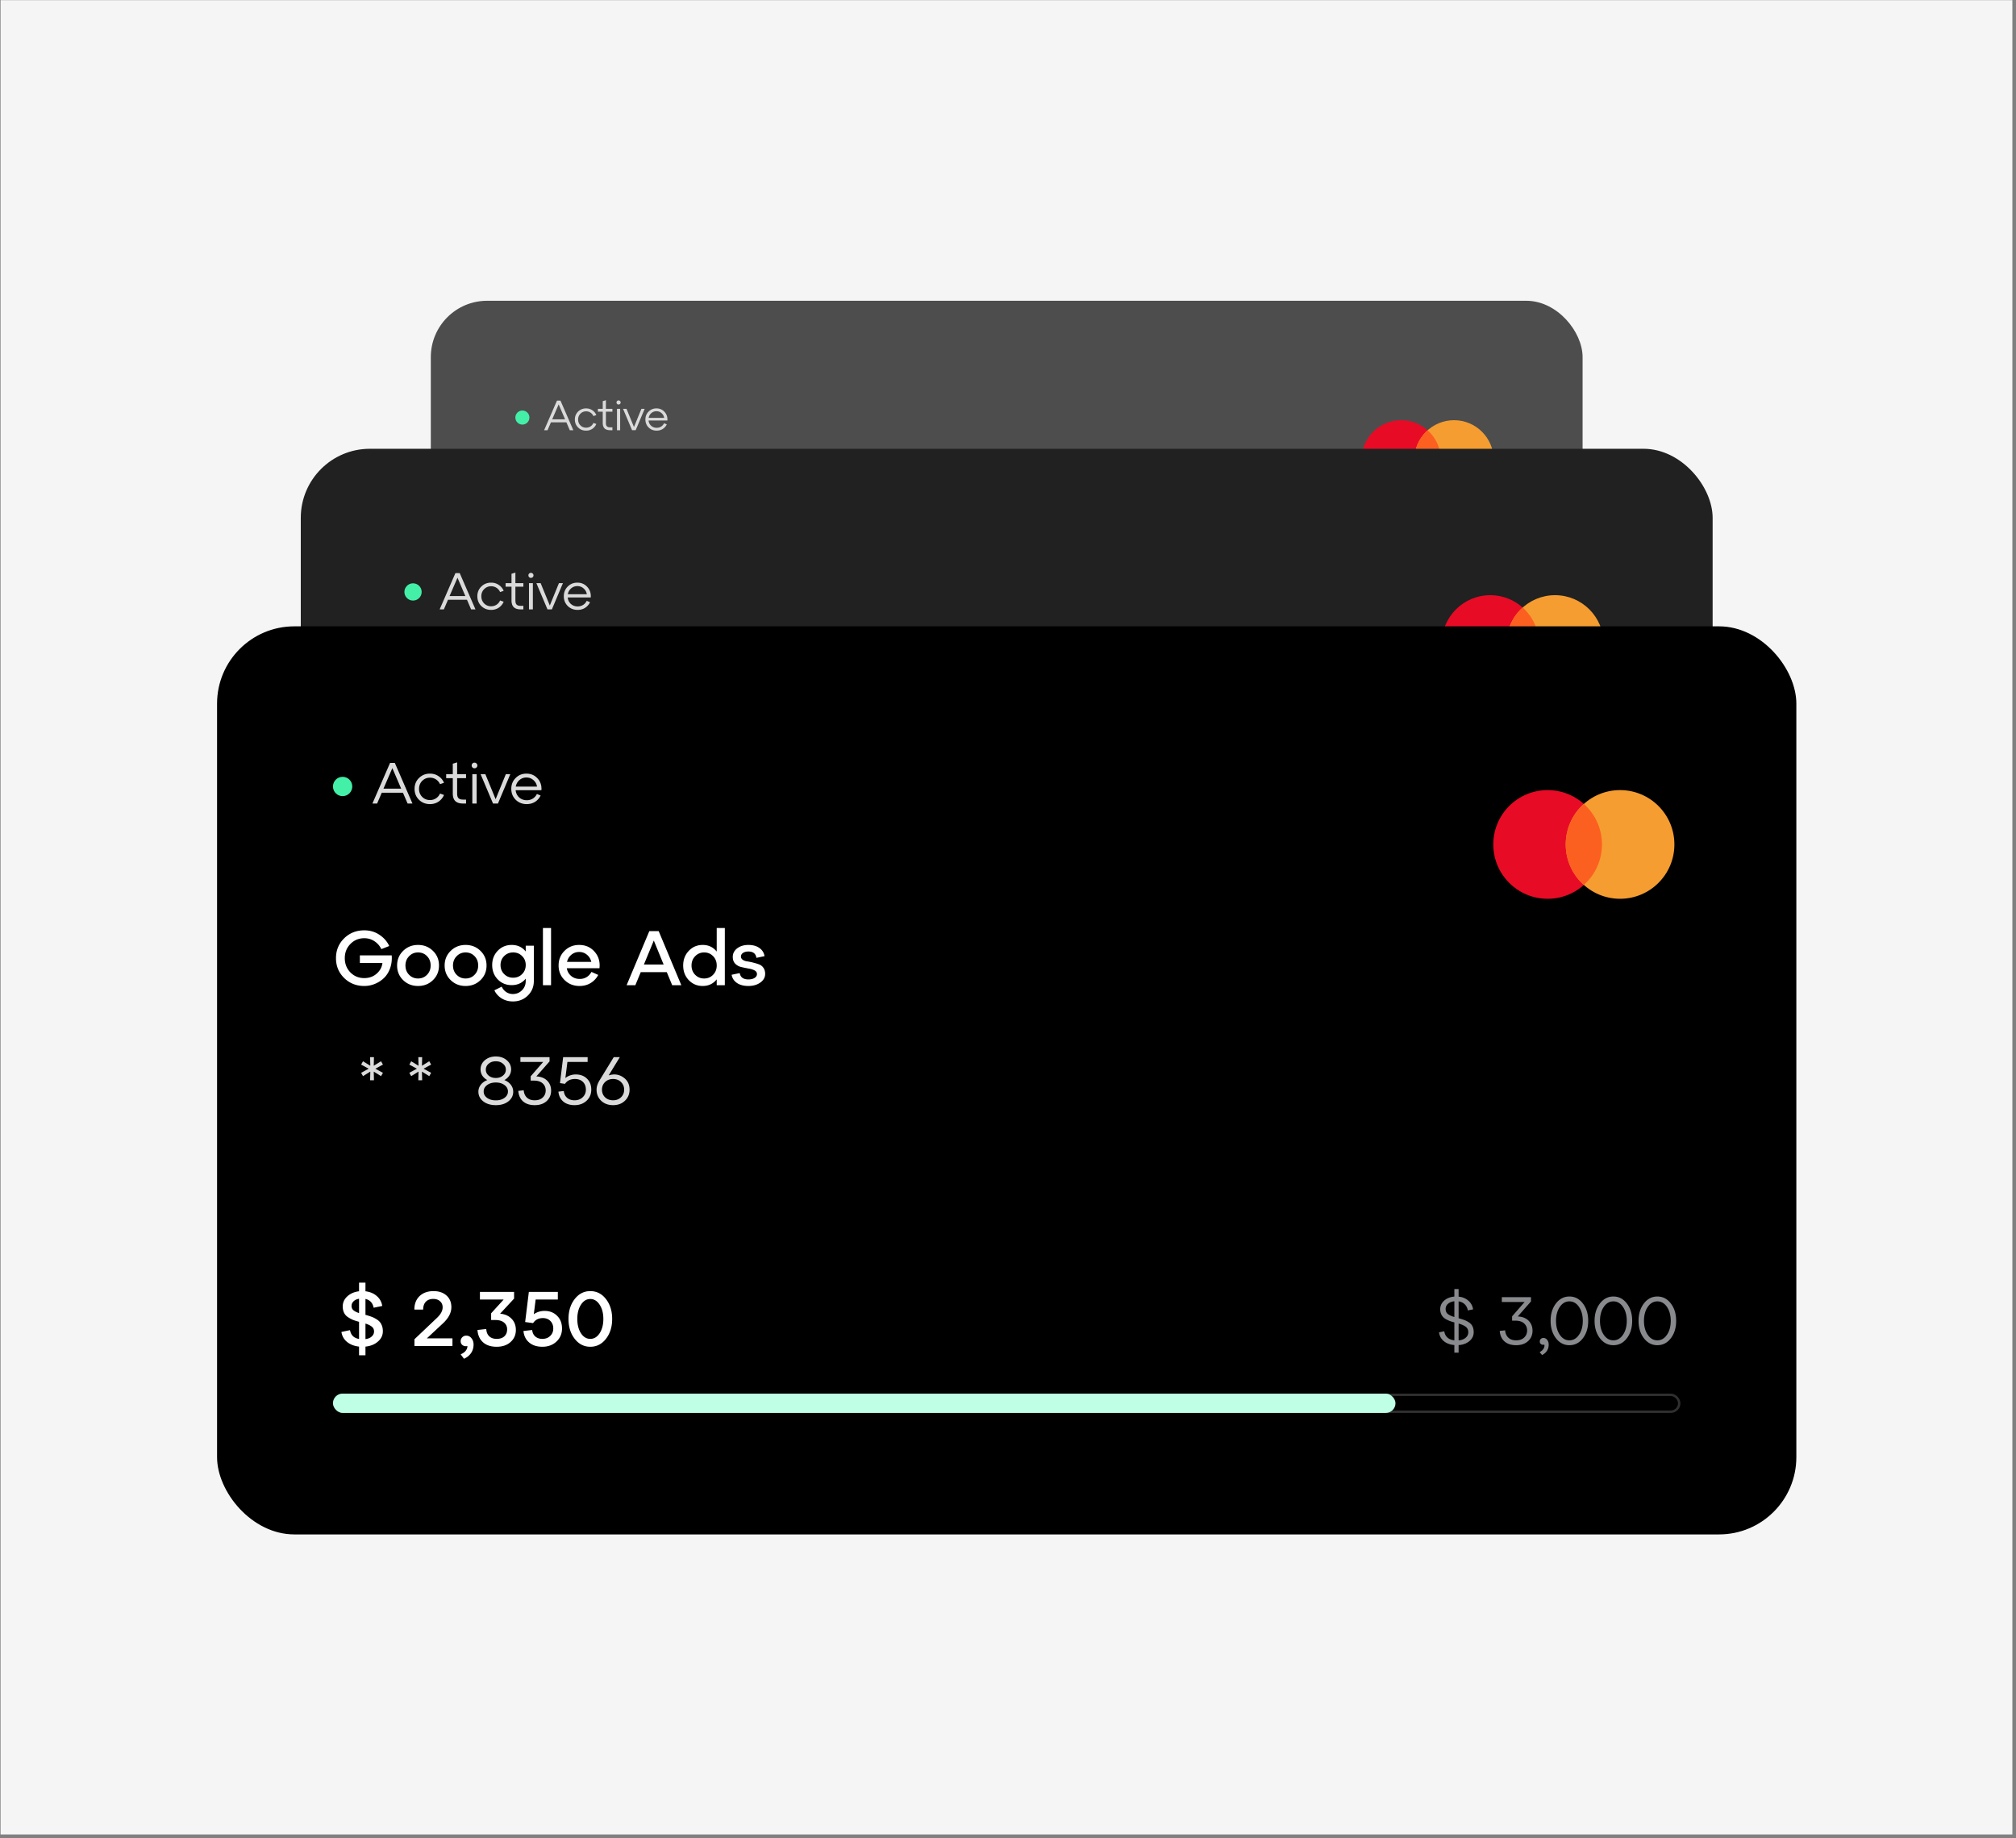 <svg xmlns="http://www.w3.org/2000/svg" width="543" height="495" fill="none"><rect width="100%" height="100%" fill="#808080" stroke="none"/><path fill="#F5F5F5" d="M.15.037h541.87v494H.15z"/><rect width="310.227" height="178.357" x="116.037" y="81" fill="#4D4D4D" rx="15.179"/><circle cx="377.405" cy="123.837" r="10.673" fill="#E80B26"/><circle cx="391.636" cy="123.837" r="10.673" fill="#F59D31"/><path fill="#FC6020" d="M384.521 131.793a10.65 10.65 0 0 0 3.557-7.956c0-3.161-1.374-6.001-3.557-7.955a10.644 10.644 0 0 0-3.558 7.955c0 3.161 1.374 6.001 3.558 7.956Z"/><path fill="#DADADA" d="M154.423 115.863h-.957l-.911-2.118h-4.166l-.911 2.118h-.922l3.461-7.969h.945l3.461 7.969Zm-3.951-6.956-1.742 4.03h3.473l-1.731-4.03Zm5.229 6.216c-.577-.577-.866-1.29-.866-2.14 0-.85.289-1.56.866-2.129.584-.577 1.305-.865 2.163-.865.622 0 1.176.163 1.662.489.493.319.857.755 1.093 1.309l-.786.273a2.103 2.103 0 0 0-1.969-1.275 2.07 2.07 0 0 0-1.537.638c-.41.417-.615.937-.615 1.56 0 .622.205 1.146.615 1.571a2.09 2.09 0 0 0 1.537.626c.44 0 .835-.114 1.184-.342.349-.227.611-.539.785-.933l.786.273c-.236.554-.6.994-1.093 1.321a2.968 2.968 0 0 1-1.662.478c-.858 0-1.579-.285-2.163-.854Zm6.642-4.247h-1.298v-.774h1.298v-2.06l.853-.262v2.322h1.754v.774h-1.754v3.029c0 .425.092.728.274.911.182.182.482.273.899.273h.581v.774h-.581c-.691 0-1.203-.163-1.537-.49-.326-.326-.489-.827-.489-1.502v-2.995Zm3.712-2.481a.542.542 0 0 1 .558-.558c.152 0 .281.053.387.159a.522.522 0 0 1 .171.399c0 .151-.057.28-.171.387a.527.527 0 0 1-.387.159.54.54 0 0 1-.398-.159.53.53 0 0 1-.16-.387Zm.98 7.468h-.854v-5.761h.854v5.761Zm3.724-.854 2.003-4.907h.877l-2.425 5.761h-.968l-2.436-5.761h.934l2.015 4.907Zm6.048-5.02c.888 0 1.616.314 2.186.944.576.623.831 1.393.762 2.311h-5.066c.061.577.292 1.052.695 1.424.41.364.907.546 1.491.546.448 0 .846-.11 1.195-.33.35-.22.615-.52.797-.9l.729.308a2.966 2.966 0 0 1-1.082 1.229c-.478.304-1.028.456-1.65.456-.858 0-1.579-.285-2.163-.854-.577-.577-.866-1.29-.866-2.14 0-.85.285-1.56.854-2.129.569-.577 1.275-.865 2.118-.865Zm0 .762c-.524 0-.979.167-1.366.501-.387.334-.63.763-.729 1.287h4.178a2.066 2.066 0 0 0-.706-1.275c-.379-.342-.838-.513-1.377-.513Z"/><path fill="#fff" d="M144.089 145.311h6.254c.071.87-.025 1.69-.289 2.459-.263.759-.647 1.396-1.153 1.913a5.633 5.633 0 0 1-1.791 1.199 5.449 5.449 0 0 1-2.156.44c-1.568 0-2.889-.526-3.962-1.579-1.062-1.052-1.593-2.347-1.593-3.886 0-1.538.531-2.833 1.593-3.885 1.073-1.053 2.394-1.579 3.962-1.579 1.134 0 2.135.298 3.006.895.87.587 1.502 1.316 1.897 2.186l-1.548.607a3.775 3.775 0 0 0-1.351-1.548c-.587-.395-1.255-.592-2.004-.592-1.083 0-1.993.38-2.732 1.139-.729.748-1.093 1.674-1.093 2.777 0 1.103.364 2.034 1.093 2.793.739.749 1.649 1.124 2.732 1.124.962 0 1.771-.289 2.429-.866.668-.586 1.047-1.285 1.138-2.094h-4.432v-1.503Zm8.501 4.857c-.79-.769-1.184-1.725-1.184-2.869 0-1.143.394-2.099 1.184-2.868.789-.78 1.766-1.169 2.929-1.169 1.164 0 2.141.389 2.93 1.169.789.769 1.184 1.725 1.184 2.868 0 1.144-.395 2.1-1.184 2.869-.789.769-1.766 1.154-2.93 1.154-1.163 0-2.14-.385-2.929-1.154Zm1.168-4.69c-.475.486-.713 1.093-.713 1.821 0 .729.238 1.336.713 1.822.476.486 1.063.729 1.761.729.709 0 1.296-.243 1.761-.729.476-.486.713-1.093.713-1.822 0-.738-.237-1.351-.713-1.836-.465-.486-1.052-.729-1.761-.729-.698 0-1.285.248-1.761.744Zm8.17 4.69c-.789-.769-1.184-1.725-1.184-2.869 0-1.143.395-2.099 1.184-2.868.79-.78 1.766-1.169 2.93-1.169 1.164 0 2.14.389 2.93 1.169.789.769 1.184 1.725 1.184 2.868 0 1.144-.395 2.1-1.184 2.869-.79.769-1.766 1.154-2.93 1.154-1.164 0-2.14-.385-2.93-1.154Zm1.169-4.69c-.475.486-.713 1.093-.713 1.821 0 .729.238 1.336.713 1.822.476.486 1.063.729 1.761.729.708 0 1.295-.243 1.761-.729.475-.486.713-1.093.713-1.822 0-.738-.238-1.351-.713-1.836-.466-.486-1.053-.729-1.761-.729-.698 0-1.285.248-1.761.744Zm13.574-.926v-1.138h1.594v6.921c0 1.144-.395 2.1-1.184 2.869-.789.769-1.766 1.154-2.93 1.154-.819 0-1.553-.198-2.201-.592a3.787 3.787 0 0 1-1.442-1.594l1.442-.713c.213.445.506.794.881 1.047.384.263.825.395 1.32.395.709 0 1.306-.248 1.792-.744.485-.486.728-1.093.728-1.822v-.455c-.688.85-1.609 1.275-2.763 1.275-1.082 0-1.993-.374-2.732-1.123-.728-.759-1.093-1.7-1.093-2.824 0-1.113.365-2.049 1.093-2.808.739-.759 1.65-1.138 2.732-1.138 1.164 0 2.085.43 2.763 1.29Zm-2.474 5.146c.708 0 1.295-.238 1.761-.714.475-.475.713-1.067.713-1.776 0-.708-.238-1.295-.713-1.76-.466-.476-1.053-.714-1.761-.714-.698 0-1.285.238-1.761.714-.476.465-.713 1.052-.713 1.76 0 .709.237 1.301.713 1.776.476.476 1.063.714 1.761.714Zm7.449 1.472h-1.594v-11.233h1.594v11.233Zm5.52-7.908c1.244 0 2.256.445 3.036 1.336.779.89 1.098 1.968.956 3.233h-6.421c.111.627.4 1.138.865 1.533.466.384 1.027.577 1.685.577.506 0 .956-.122 1.351-.365.405-.253.719-.592.941-1.017l1.336.592a4.02 4.02 0 0 1-1.472 1.579c-.638.395-1.372.592-2.201.592-1.164 0-2.141-.385-2.93-1.154-.789-.769-1.184-1.725-1.184-2.869 0-1.143.385-2.099 1.154-2.868.779-.78 1.74-1.169 2.884-1.169Zm0 1.381a2.31 2.31 0 0 0-1.533.547 2.55 2.55 0 0 0-.85 1.396h4.766a2.446 2.446 0 0 0-.85-1.396c-.425-.365-.936-.547-1.533-.547Zm20.069 6.527h-1.791l-1.063-2.565h-5.115l-1.063 2.565h-1.715l4.463-10.625h1.837l4.447 10.625Zm-5.404-8.773-1.943 4.705h3.871l-1.928-4.705Zm12.358 2.17v-4.63h1.594v11.233h-1.594v-1.153c-.688.87-1.609 1.305-2.762 1.305-1.083 0-1.994-.385-2.732-1.154-.729-.769-1.093-1.725-1.093-2.869 0-1.143.364-2.099 1.093-2.868.738-.78 1.649-1.169 2.732-1.169 1.153 0 2.074.435 2.762 1.305Zm-2.474 5.283c.709 0 1.296-.243 1.761-.729.476-.486.713-1.093.713-1.822 0-.738-.237-1.351-.713-1.836-.465-.486-1.052-.729-1.761-.729-.698 0-1.285.248-1.761.744-.475.486-.713 1.093-.713 1.821 0 .729.238 1.336.713 1.822.476.486 1.063.729 1.761.729Zm5.4-.729 1.594-.334c.141.83.708 1.245 1.7 1.245.506 0 .91-.096 1.214-.289.314-.202.471-.455.471-.759 0-.323-.162-.566-.486-.728-.324-.172-.719-.294-1.184-.365a25.27 25.27 0 0 1-1.412-.288 2.441 2.441 0 0 1-1.184-.653c-.324-.334-.486-.779-.486-1.335 0-.678.289-1.24.866-1.685.587-.446 1.32-.668 2.201-.668.88 0 1.599.197 2.155.592.567.394.906.931 1.017 1.609l-1.594.334c-.121-.83-.647-1.245-1.578-1.245-.425 0-.774.091-1.048.273-.273.182-.41.42-.41.714 0 .263.117.475.35.637.232.162.526.268.88.319.354.051.734.126 1.138.228.415.101.8.217 1.154.349.354.121.648.344.88.668.233.323.35.728.35 1.214 0 .678-.319 1.245-.957 1.7-.627.445-1.406.668-2.337.668-.921 0-1.67-.197-2.247-.592a2.39 2.39 0 0 1-1.047-1.609Z"/><path fill="#DADADA" d="m148.254 166.298.372.651-1.488.81 1.488.81-.372.651-1.435-.89.04 1.7h-.757l.04-1.7-1.435.89-.371-.651 1.487-.81-1.487-.81.371-.651 1.435.877-.04-1.687h.757l-.04 1.687 1.435-.877Zm9.468 0 .372.651-1.487.81 1.487.81-.372.651-1.434-.89.04 1.7h-.757l.039-1.7-1.434.89-.372-.651 1.488-.81-1.488-.81.372-.651 1.434.877-.039-1.687h.757l-.04 1.687 1.434-.877Zm14.752 3.692c.54.213.965.523 1.275.93.31.407.465.859.465 1.355 0 .761-.319 1.394-.956 1.899-.629.496-1.448.744-2.457.744-1.01 0-1.833-.248-2.471-.744-.637-.505-.956-1.138-.956-1.899 0-.496.155-.948.465-1.355.31-.407.739-.717 1.288-.93a2.623 2.623 0 0 1-.983-.876 2.278 2.278 0 0 1-.345-1.222c0-.717.283-1.319.85-1.806.576-.487 1.293-.731 2.152-.731.859 0 1.571.244 2.138.731.576.487.863 1.089.863 1.806 0 .443-.119.85-.358 1.222a2.644 2.644 0 0 1-.97.876Zm-1.673-3.692c-.567 0-1.036.159-1.408.478-.372.31-.558.7-.558 1.169 0 .469.186.859.558 1.169.372.31.841.465 1.408.465.558 0 1.022-.155 1.394-.465.381-.31.571-.7.571-1.169 0-.469-.19-.859-.571-1.169-.372-.319-.836-.478-1.394-.478Zm0 7.677c.69 0 1.257-.164 1.7-.491.451-.328.677-.744.677-1.249 0-.514-.226-.934-.677-1.262-.443-.336-1.01-.504-1.7-.504-.691 0-1.262.168-1.714.504-.451.328-.677.748-.677 1.262 0 .505.221.921.664 1.249.452.327 1.027.491 1.727.491Zm10.55-7.65-2.59 2.948c.903.044 1.612.323 2.125.837.514.514.771 1.169.771 1.966 0 .823-.292 1.505-.877 2.045-.584.531-1.368.797-2.351.797-.956 0-1.718-.248-2.284-.744-.558-.505-.868-1.191-.93-2.058l1.063-.12c.044.602.252 1.08.624 1.434.372.355.881.532 1.527.532.673 0 1.2-.182 1.581-.545.389-.363.584-.828.584-1.394 0-.567-.199-1.028-.597-1.382-.39-.363-.975-.544-1.754-.544h-.597v-.85l2.457-2.816h-4.476v-.943h5.724v.837Zm5.144 2.563c.912 0 1.647.275 2.204.823.567.549.85 1.271.85 2.165 0 .877-.31 1.603-.929 2.179-.62.575-1.408.863-2.365.863-.912 0-1.651-.239-2.218-.717-.557-.487-.872-1.134-.943-1.939l1.063-.12c.044.54.252.979.624 1.315.372.336.864.505 1.474.505.647 0 1.178-.195 1.594-.585.425-.398.638-.898.638-1.501 0-.637-.195-1.146-.585-1.527-.389-.381-.912-.571-1.567-.571-.859 0-1.51.319-1.952.956l-.983-.146.624-5.1h4.808v.943h-3.971l-.399 3.161a3.227 3.227 0 0 1 2.033-.704Zm8.662-3.4-2.191 3.586c1.027-.337 1.965-.221 2.815.345.859.567 1.289 1.386 1.289 2.457 0 .868-.306 1.594-.917 2.179-.602.575-1.377.863-2.324.863-.947 0-1.727-.288-2.338-.863-.602-.576-.903-1.302-.903-2.179 0-.593.204-1.217.611-1.872l2.763-4.516h1.195Zm-2.895 7.889c.416.39.938.585 1.567.585s1.147-.195 1.554-.585c.416-.398.624-.898.624-1.501 0-.602-.208-1.102-.624-1.5-.407-.399-.925-.598-1.554-.598s-1.151.199-1.567.598c-.408.398-.611.898-.611 1.5 0 .603.203 1.103.611 1.501Z"/><circle cx="140.704" cy="112.453" r="1.897" fill="#44EFA7"/><path fill="#fff" d="M141.092 222.033v-3.902h-1.184v-.971h1.184v-1.245h-1.184v-.971h1.184v-3.75h1.578l1.442 3.75h1.791v-3.75h1.2v3.75h1.184v.971h-1.184v1.245h1.184v.971h-1.184v3.902h-1.594l-1.442-3.902h-1.791v3.902h-1.184Zm1.184-4.873h1.426l-.455-1.245h-1.002l.031 1.245Zm3.627 2.732h.061l-.045-1.761h-.638l.622 1.761Zm-3.658-4.948h.638l-.638-1.882h-.06l.06 1.882Zm2.672 2.216h1.017l-.031-1.245h-1.442l.456 1.245Zm8.365-5.753h7.392v1.321l-1.503 3.248h1.503v1.488h-2.201l-2.125 4.569h-1.837l2.171-4.569h-3.4v-1.488h4.113l1.457-3.066h-5.57v-1.503Zm14.064 6.224-3.111 2.899h5.024v1.503h-7.468v-1.321l4.478-4.25c.708-.688 1.062-1.361 1.062-2.019 0-.506-.172-.906-.516-1.199-.334-.304-.774-.456-1.32-.456-.628 0-1.119.188-1.473.562-.344.364-.516.875-.516 1.533h-1.73c0-1.103.339-1.983 1.017-2.641.688-.658 1.604-.987 2.747-.987 1.063 0 1.913.289 2.55.865.638.567.957 1.331.957 2.293 0 1.103-.567 2.175-1.701 3.218Zm4.619 2.367c.425 0 .769.173 1.032.517.273.334.41.743.41 1.229 0 .648-.167 1.209-.501 1.685-.334.486-.794.855-1.381 1.108l-.653-.865c.486-.213.83-.466 1.032-.759.213-.294.309-.587.289-.88a1.077 1.077 0 0 1-.911-.137c-.273-.182-.41-.455-.41-.82 0-.293.106-.546.319-.759.212-.212.47-.319.774-.319Zm9.402-7.27-2.748 2.96c.941.081 1.69.409 2.247.986.566.577.85 1.316.85 2.216 0 .962-.349 1.751-1.048 2.368-.688.618-1.599.926-2.732.926-1.113 0-1.999-.288-2.656-.865-.658-.587-1.027-1.396-1.108-2.429l1.73-.197c.03.607.223 1.083.577 1.427.364.344.855.516 1.472.516.638 0 1.139-.167 1.503-.501.364-.344.546-.799.546-1.366 0-.546-.197-.987-.592-1.321-.394-.344-.971-.516-1.73-.516h-.82v-1.32l2.459-2.702h-4.66v-1.503h6.71v1.321Zm5.998 2.413c.992 0 1.807.319 2.444.956.648.628.972 1.463.972 2.505 0 1.032-.365 1.887-1.093 2.565-.729.678-1.65 1.017-2.763 1.017-1.073 0-1.938-.278-2.596-.835-.657-.556-1.032-1.31-1.123-2.261l1.715-.198c.051.527.253.952.608 1.275.364.314.829.471 1.396.471.628 0 1.139-.192 1.533-.577.405-.384.607-.87.607-1.457 0-.607-.187-1.098-.561-1.472-.375-.385-.871-.577-1.488-.577-.84 0-1.477.329-1.912.986l-1.564-.212.729-5.92h5.692v1.503h-4.356l-.365 2.884a3.644 3.644 0 0 1 2.125-.653Zm5.905 5.48c-.809-1.042-1.214-2.343-1.214-3.901 0-1.559.405-2.859 1.214-3.901.81-1.043 1.832-1.564 3.066-1.564 1.245 0 2.272.521 3.082 1.564.809 1.042 1.214 2.342 1.214 3.901 0 1.558-.405 2.859-1.214 3.901-.81 1.042-1.837 1.563-3.082 1.563-1.234 0-2.256-.521-3.066-1.563Zm1.23-6.694c-.476.738-.714 1.669-.714 2.793 0 1.123.238 2.059.714 2.808.485.739 1.098 1.108 1.836 1.108.739 0 1.351-.369 1.837-1.108.486-.749.729-1.685.729-2.808 0-1.124-.243-2.055-.729-2.793-.486-.749-1.098-1.124-1.837-1.124-.738 0-1.351.375-1.836 1.124Z"/><path fill="#898A8D" d="M341.783 221.931v-3.414h-1.036v-.85h1.036v-1.089h-1.036v-.85h1.036v-3.28h1.382l1.261 3.28h1.568v-3.28h1.049v3.28h1.036v.85h-1.036v1.089h1.036v.85h-1.036v3.414h-1.395l-1.262-3.414h-1.567v3.414h-1.036Zm1.036-4.264h1.249l-.399-1.089h-.876l.026 1.089Zm3.175 2.391h.053l-.04-1.541h-.558l.545 1.541Zm-3.201-4.33h.558l-.558-1.647h-.053l.053 1.647Zm2.337 1.939h.89l-.026-1.089h-1.262l.398 1.089Zm11.556-5.166v8.487h2.458v.943h-6.362v-.943h2.868v-7.305l-2.868.757v-.93l3.904-1.009Zm3.996 8.195c-.699-.912-1.049-2.05-1.049-3.414 0-1.363.35-2.501 1.049-3.413.7-.912 1.581-1.368 2.644-1.368 1.071 0 1.952.456 2.643 1.368.699.903 1.049 2.041 1.049 3.413 0 1.373-.35 2.515-1.049 3.427-.691.903-1.572 1.355-2.643 1.355-1.063 0-1.944-.456-2.644-1.368Zm.757-6.15c-.495.726-.743 1.638-.743 2.736 0 1.098.248 2.01.743 2.736.496.726 1.125 1.089 1.887 1.089.761 0 1.39-.363 1.886-1.089.495-.726.743-1.638.743-2.736 0-1.098-.248-2.01-.743-2.736-.496-.726-1.125-1.089-1.886-1.089-.762 0-1.391.363-1.887 1.089Zm7.882 6.15c-.7-.912-1.049-2.05-1.049-3.414 0-1.363.349-2.501 1.049-3.413.699-.912 1.58-1.368 2.643-1.368 1.071 0 1.952.456 2.643 1.368.7.903 1.049 2.041 1.049 3.413 0 1.373-.349 2.515-1.049 3.427-.691.903-1.572 1.355-2.643 1.355-1.063 0-1.944-.456-2.643-1.368Zm.757-6.15c-.496.726-.744 1.638-.744 2.736 0 1.098.248 2.01.744 2.736.496.726 1.124 1.089 1.886 1.089.761 0 1.39-.363 1.886-1.089s.744-1.638.744-2.736c0-1.098-.248-2.01-.744-2.736-.496-.726-1.125-1.089-1.886-1.089-.762 0-1.39.363-1.886 1.089Zm7.043 6.097c.31 0 .562.128.757.385.195.248.292.553.292.916 0 .903-.429 1.59-1.288 2.059l-.492-.571c.39-.213.655-.461.797-.744.151-.283.19-.531.12-.744a.684.684 0 0 1-.598-.066c-.195-.115-.292-.297-.292-.545 0-.195.066-.358.199-.491a.713.713 0 0 1 .505-.199Zm2.473.053c-.7-.912-1.05-2.05-1.05-3.414 0-1.363.35-2.501 1.05-3.413.699-.912 1.58-1.368 2.643-1.368 1.071 0 1.952.456 2.643 1.368.699.903 1.049 2.041 1.049 3.413 0 1.373-.35 2.515-1.049 3.427-.691.903-1.572 1.355-2.643 1.355-1.063 0-1.944-.456-2.643-1.368Zm.757-6.15c-.496.726-.744 1.638-.744 2.736 0 1.098.248 2.01.744 2.736.495.726 1.124 1.089 1.886 1.089.761 0 1.39-.363 1.886-1.089.495-.726.743-1.638.743-2.736 0-1.098-.248-2.01-.743-2.736-.496-.726-1.125-1.089-1.886-1.089-.762 0-1.391.363-1.886 1.089Zm7.881 6.15c-.7-.912-1.049-2.05-1.049-3.414 0-1.363.349-2.501 1.049-3.413.699-.912 1.58-1.368 2.643-1.368 1.071 0 1.952.456 2.643 1.368.7.903 1.049 2.041 1.049 3.413 0 1.373-.349 2.515-1.049 3.427-.691.903-1.572 1.355-2.643 1.355-1.063 0-1.944-.456-2.643-1.368Zm.757-6.15c-.496.726-.744 1.638-.744 2.736 0 1.098.248 2.01.744 2.736.496.726 1.125 1.089 1.886 1.089.762 0 1.39-.363 1.886-1.089s.744-1.638.744-2.736c0-1.098-.248-2.01-.744-2.736-.496-.726-1.124-1.089-1.886-1.089-.761 0-1.39.363-1.886 1.089Zm7.881 6.15c-.699-.912-1.049-2.05-1.049-3.414 0-1.363.35-2.501 1.049-3.413.7-.912 1.581-1.368 2.643-1.368 1.072 0 1.953.456 2.644 1.368.699.903 1.049 2.041 1.049 3.413 0 1.373-.35 2.515-1.049 3.427-.691.903-1.572 1.355-2.644 1.355-1.062 0-1.943-.456-2.643-1.368Zm.757-6.15c-.495.726-.743 1.638-.743 2.736 0 1.098.248 2.01.743 2.736.496.726 1.125 1.089 1.886 1.089.762 0 1.391-.363 1.886-1.089.496-.726.744-1.638.744-2.736 0-1.098-.248-2.01-.744-2.736-.495-.726-1.124-1.089-1.886-1.089-.761 0-1.39.363-1.886 1.089Z"/><rect width="264.214" height="3.32" x="139.044" y="231.936" fill="#000" stroke="#2F2F2F" stroke-width=".474" rx="1.66"/><rect width="208.715" height="3.795" x="138.807" y="231.699" fill="#BFFFE6" rx="1.897"/><rect width="380.278" height="218.631" x="81.012" y="120.863" fill="#212121" rx="18.607"/><circle cx="401.399" cy="173.373" r="13.083" fill="#E80B26"/><circle cx="418.843" cy="173.373" r="13.083" fill="#F59D31"/><path fill="#FC6020" d="M410.121 183.125a13.053 13.053 0 0 0 4.361-9.752 13.05 13.05 0 0 0-4.361-9.751 13.046 13.046 0 0 0-4.361 9.751 13.05 13.05 0 0 0 4.361 9.752Z"/><path fill="#DADADA" d="M128.065 164.114h-1.172l-1.117-2.595h-5.107l-1.117 2.595h-1.13l4.242-9.768h1.159l4.242 9.768Zm-4.842-8.526-2.136 4.94h4.257l-2.121-4.94Zm6.409 7.619c-.707-.707-1.061-1.581-1.061-2.623 0-1.042.354-1.912 1.061-2.61.716-.707 1.6-1.061 2.651-1.061.763 0 1.442.2 2.038.6a3.49 3.49 0 0 1 1.339 1.605l-.963.335a2.576 2.576 0 0 0-.963-1.144 2.597 2.597 0 0 0-1.451-.419 2.54 2.54 0 0 0-1.884.782c-.502.511-.753 1.149-.753 1.912 0 .762.251 1.404.753 1.925.512.512 1.14.768 1.884.768.54 0 1.023-.14 1.451-.419.428-.279.749-.66.963-1.144l.963.335a3.571 3.571 0 0 1-1.339 1.619c-.596.39-1.275.586-2.038.586-1.051 0-1.935-.349-2.651-1.047Zm8.141-5.205h-1.59v-.949h1.59v-2.526l1.047-.321v2.847h2.149v.949h-2.149v3.712c0 .521.112.893.335 1.116.223.224.591.335 1.102.335h.712v.949h-.712c-.846 0-1.474-.2-1.883-.6-.401-.4-.601-1.014-.601-1.842v-3.67Zm4.552-3.042a.663.663 0 0 1 .684-.684c.186 0 .344.065.474.195.14.13.209.293.209.489a.622.622 0 0 1-.209.474.645.645 0 0 1-.474.195.663.663 0 0 1-.489-.195.645.645 0 0 1-.195-.474Zm1.2 9.154h-1.047v-7.061h1.047v7.061Zm4.565-1.046 2.456-6.015h1.075l-2.973 7.061h-1.186l-2.986-7.061h1.144l2.47 6.015Zm7.414-6.155c1.088 0 1.981.386 2.679 1.159.707.763 1.019 1.707.935 2.833h-6.21c.074.707.358 1.288.851 1.744.503.447 1.112.67 1.828.67a2.69 2.69 0 0 0 1.466-.405c.428-.27.753-.637.977-1.102l.893.376a3.644 3.644 0 0 1-1.326 1.508c-.586.372-1.261.558-2.024.558-1.051 0-1.935-.349-2.651-1.047-.707-.707-1.061-1.581-1.061-2.623 0-1.042.349-1.912 1.047-2.61.698-.707 1.563-1.061 2.596-1.061Zm0 .935c-.642 0-1.2.205-1.675.614-.474.41-.772.935-.893 1.577h5.121a2.533 2.533 0 0 0-.865-1.563c-.465-.418-1.028-.628-1.688-.628Z"/><path fill="#fff" d="M115.397 199.309h7.666a7.376 7.376 0 0 1-.353 3.014c-.323.93-.794 1.712-1.415 2.344a6.87 6.87 0 0 1-2.195 1.47c-.844.36-1.724.54-2.642.54-1.923 0-3.542-.645-4.857-1.935-1.302-1.29-1.953-2.878-1.953-4.764 0-1.885.651-3.473 1.953-4.763 1.315-1.29 2.934-1.935 4.857-1.935 1.389 0 2.617.366 3.684 1.098 1.067.719 1.842 1.612 2.326 2.679l-1.898.744a4.612 4.612 0 0 0-1.656-1.897c-.72-.484-1.538-.726-2.456-.726-1.328 0-2.444.465-3.35 1.395-.893.918-1.339 2.053-1.339 3.405 0 1.353.446 2.494 1.339 3.424.906.918 2.022 1.377 3.35 1.377 1.178 0 2.17-.353 2.977-1.061.818-.719 1.284-1.575 1.395-2.567h-5.433v-1.842Zm10.42 5.954c-.967-.943-1.451-2.115-1.451-3.517 0-1.402.484-2.574 1.451-3.517.968-.955 2.165-1.432 3.591-1.432 1.427 0 2.624.477 3.591 1.432.968.943 1.452 2.115 1.452 3.517 0 1.402-.484 2.574-1.452 3.517-.967.943-2.164 1.414-3.591 1.414-1.426 0-2.623-.471-3.591-1.414Zm1.433-5.75c-.583.596-.875 1.34-.875 2.233s.292 1.638.875 2.233c.583.595 1.302.893 2.158.893.869 0 1.588-.298 2.159-.893.583-.595.874-1.34.874-2.233 0-.905-.291-1.656-.874-2.251-.571-.596-1.29-.893-2.159-.893-.856 0-1.575.303-2.158.911Zm10.015 5.75c-.968-.943-1.452-2.115-1.452-3.517 0-1.402.484-2.574 1.452-3.517.967-.955 2.164-1.432 3.591-1.432 1.426 0 2.623.477 3.591 1.432.968.943 1.451 2.115 1.451 3.517 0 1.402-.483 2.574-1.451 3.517-.968.943-2.165 1.414-3.591 1.414-1.427 0-2.624-.471-3.591-1.414Zm1.433-5.75c-.584.596-.875 1.34-.875 2.233s.291 1.638.875 2.233c.583.595 1.302.893 2.158.893.868 0 1.588-.298 2.158-.893.583-.595.875-1.34.875-2.233 0-.905-.292-1.656-.875-2.251-.57-.596-1.29-.893-2.158-.893-.856 0-1.575.303-2.158.911Zm16.638-1.135v-1.395h1.954v8.484c0 1.402-.484 2.574-1.451 3.517-.968.943-2.165 1.414-3.591 1.414-1.005 0-1.904-.242-2.698-.725a4.632 4.632 0 0 1-1.768-1.954l1.768-.875c.26.546.62.974 1.079 1.284a2.794 2.794 0 0 0 1.619.484c.868 0 1.6-.304 2.195-.912.596-.595.893-1.339.893-2.233v-.558c-.843 1.042-1.972 1.563-3.386 1.563-1.327 0-2.444-.459-3.349-1.377-.893-.93-1.34-2.084-1.34-3.461 0-1.364.447-2.511 1.34-3.442.905-.93 2.022-1.395 3.349-1.395 1.426 0 2.555.527 3.386 1.581Zm-3.033 6.308c.869 0 1.588-.291 2.159-.875.583-.583.874-1.308.874-2.177 0-.868-.291-1.587-.874-2.158-.571-.583-1.29-.874-2.159-.874-.855 0-1.575.291-2.158.874-.583.571-.874 1.29-.874 2.158 0 .869.291 1.594.874 2.177.583.584 1.303.875 2.158.875Zm9.131 1.805h-1.954v-13.769h1.954v13.769Zm6.767-9.694c1.525 0 2.766.546 3.721 1.637.955 1.092 1.346 2.413 1.172 3.963h-7.87c.136.769.49 1.396 1.06 1.88.571.471 1.259.707 2.066.707.62 0 1.172-.149 1.656-.447a3.19 3.19 0 0 0 1.153-1.247l1.638.726a4.931 4.931 0 0 1-1.805 1.935c-.782.484-1.681.726-2.698.726-1.427 0-2.624-.471-3.591-1.414-.968-.943-1.452-2.115-1.452-3.517 0-1.402.472-2.574 1.414-3.517.956-.955 2.134-1.432 3.536-1.432Zm0 1.693c-.72 0-1.346.223-1.88.67-.521.434-.868 1.005-1.042 1.712h5.843c-.161-.707-.509-1.278-1.042-1.712-.521-.447-1.147-.67-1.879-.67Zm24.601 8.001h-2.196l-1.302-3.145h-6.271l-1.302 3.145h-2.103l5.471-13.025h2.251l5.452 13.025Zm-6.624-10.755-2.382 5.768h4.745l-2.363-5.768Zm15.149 2.661v-5.675h1.953v13.769h-1.953v-1.414c-.844 1.067-1.973 1.6-3.387 1.6-1.327 0-2.444-.471-3.349-1.414-.893-.943-1.34-2.115-1.34-3.517 0-1.402.447-2.574 1.34-3.517.905-.955 2.022-1.432 3.349-1.432 1.414 0 2.543.533 3.387 1.6Zm-3.033 6.475c.868 0 1.587-.298 2.158-.893.583-.595.875-1.34.875-2.233 0-.905-.292-1.656-.875-2.251-.571-.596-1.29-.893-2.158-.893-.856 0-1.576.303-2.159.911-.583.596-.874 1.34-.874 2.233s.291 1.638.874 2.233c.583.595 1.303.893 2.159.893Zm6.619-.893 1.953-.409c.174 1.017.869 1.525 2.084 1.525.62 0 1.117-.117 1.489-.353.384-.248.577-.558.577-.931 0-.396-.199-.694-.596-.893-.397-.211-.881-.359-1.451-.446a29.884 29.884 0 0 1-1.731-.354 2.99 2.99 0 0 1-1.451-.8c-.397-.409-.595-.955-.595-1.637 0-.831.353-1.52 1.06-2.066.72-.545 1.619-.818 2.698-.818s1.96.242 2.642.725a2.883 2.883 0 0 1 1.247 1.973l-1.954.409c-.149-1.017-.794-1.526-1.935-1.526-.521 0-.949.112-1.284.335-.335.223-.502.515-.502.875 0 .322.143.583.428.781.285.199.645.329 1.079.391.434.062.899.155 1.396.279.508.124.98.267 1.414.428a2.18 2.18 0 0 1 1.079.819c.285.397.428.893.428 1.488 0 .831-.391 1.526-1.172 2.084-.769.546-1.725.819-2.866.819-1.129 0-2.047-.242-2.754-.726-.707-.484-1.135-1.141-1.283-1.972Z"/><path fill="#DADADA" d="m120.501 225.486.456.798-1.824.993 1.824.993-.456.798-1.759-1.091.049 2.084h-.928l.049-2.084-1.758 1.091-.456-.798 1.823-.993-1.823-.993.456-.798 1.758 1.075-.049-2.068h.928l-.049 2.068 1.759-1.075Zm11.606 0 .456.798-1.823.993 1.823.993-.456.798-1.758-1.091.049 2.084h-.928l.049-2.084-1.759 1.091-.456-.798 1.824-.993-1.824-.993.456-.798 1.759 1.075-.049-2.068h.928l-.049 2.068 1.758-1.075Zm18.083 4.527c.663.26 1.184.64 1.563 1.139.38.499.57 1.053.57 1.661 0 .933-.39 1.709-1.172 2.328-.771.608-1.775.912-3.012.912s-2.247-.304-3.028-.912c-.782-.619-1.172-1.395-1.172-2.328 0-.608.189-1.162.569-1.661.38-.499.907-.879 1.58-1.139a3.227 3.227 0 0 1-1.205-1.075 2.793 2.793 0 0 1-.423-1.498c0-.879.347-1.617 1.042-2.214.705-.597 1.584-.896 2.637-.896s1.927.299 2.621.896c.706.597 1.059 1.335 1.059 2.214 0 .543-.147 1.042-.44 1.498a3.255 3.255 0 0 1-1.189 1.075Zm-2.051-4.527c-.695 0-1.27.196-1.726.587-.456.379-.684.857-.684 1.432s.228 1.053.684 1.433c.456.38 1.031.57 1.726.57.684 0 1.254-.19 1.71-.57.466-.38.7-.858.7-1.433 0-.575-.234-1.053-.7-1.432-.456-.391-1.026-.587-1.71-.587Zm0 9.411c.847 0 1.541-.201 2.084-.603.554-.401.83-.911.83-1.53 0-.63-.276-1.145-.83-1.547-.543-.412-1.237-.618-2.084-.618s-1.547.206-2.1.618c-.554.402-.831.917-.831 1.547 0 .619.272 1.129.815 1.53.553.402 1.259.603 2.116.603Zm12.933-9.378-3.175 3.614c1.107.055 1.976.397 2.605 1.026.63.63.944 1.433.944 2.41 0 1.009-.358 1.845-1.074 2.507-.717.651-1.677.977-2.882.977-1.172 0-2.106-.304-2.8-.912-.684-.619-1.064-1.46-1.14-2.524l1.303-.146c.054.738.309 1.324.765 1.758.456.434 1.08.652 1.872.652.825 0 1.471-.223 1.938-.668.477-.445.716-1.015.716-1.709 0-.695-.244-1.26-.733-1.694-.477-.445-1.194-.667-2.149-.667h-.733v-1.042l3.012-3.452h-5.486v-1.156h7.017v1.026Zm6.305 3.142c1.118 0 2.018.337 2.702 1.01.695.673 1.042 1.557 1.042 2.653 0 1.075-.38 1.965-1.139 2.67-.76.706-1.726 1.059-2.898 1.059-1.118 0-2.025-.293-2.719-.879-.684-.597-1.07-1.39-1.156-2.377l1.302-.147c.054.662.309 1.199.765 1.612.456.412 1.059.619 1.808.619.792 0 1.443-.239 1.953-.717.521-.488.782-1.102.782-1.84 0-.781-.239-1.405-.717-1.872-.477-.467-1.118-.7-1.921-.7-1.053 0-1.85.391-2.393 1.172l-1.205-.179.765-6.252h5.894v1.156h-4.868l-.488 3.875a3.95 3.95 0 0 1 2.491-.863Zm10.618-4.168-2.686 4.396c1.259-.412 2.41-.271 3.452.423 1.052.695 1.579 1.699 1.579 3.012 0 1.064-.375 1.954-1.124 2.67-.738.706-1.687 1.059-2.849 1.059-1.161 0-2.116-.353-2.865-1.059-.738-.705-1.107-1.595-1.107-2.67 0-.727.249-1.492.749-2.295l3.386-5.536h1.465Zm-3.549 9.671c.51.478 1.151.717 1.921.717.771 0 1.406-.239 1.905-.717.51-.488.765-1.102.765-1.84s-.255-1.351-.765-1.839c-.499-.489-1.134-.733-1.905-.733-.77 0-1.411.244-1.921.733-.499.488-.749 1.101-.749 1.839s.25 1.352.749 1.84Z"/><circle cx="111.248" cy="159.418" r="2.326" fill="#44EFA7"/><path fill="#fff" d="M111.721 293.354v-4.782h-1.451v-1.19h1.451v-1.526h-1.451v-1.191h1.451v-4.596h1.936l1.767 4.596h2.196v-4.596h1.47v4.596h1.451v1.191h-1.451v1.526h1.451v1.19h-1.451v4.782h-1.954l-1.768-4.782h-2.195v4.782h-1.452Zm1.452-5.972h1.749l-.558-1.526h-1.228l.037 1.526Zm4.447 3.349h.074l-.056-2.159h-.781l.763 2.159Zm-4.484-6.066h.781l-.781-2.307h-.075l.075 2.307Zm3.274 2.717h1.247l-.037-1.526h-1.768l.558 1.526Zm10.254-7.052h9.062v1.618l-1.843 3.982h1.843v1.824h-2.698l-2.605 5.6h-2.252l2.661-5.6h-4.168v-1.824h5.042l1.787-3.758h-6.829v-1.842Zm17.241 7.628-3.815 3.554h6.159v1.842h-9.154v-1.618l5.489-5.21c.868-.844 1.302-1.669 1.302-2.475 0-.62-.211-1.11-.633-1.47-.409-.372-.948-.558-1.618-.558-.769 0-1.371.229-1.805.688-.422.447-.633 1.073-.633 1.88h-2.121c0-1.353.416-2.432 1.247-3.238.843-.806 1.966-1.209 3.368-1.209 1.302 0 2.344.353 3.125 1.06.782.695 1.173 1.631 1.173 2.81 0 1.352-.695 2.667-2.084 3.944Zm5.661 2.903c.521 0 .943.211 1.265.633.335.409.503.911.503 1.507 0 .794-.205 1.482-.614 2.065-.41.596-.974 1.048-1.694 1.359l-.8-1.061c.596-.261 1.017-.571 1.266-.93.26-.36.378-.72.353-1.08a1.317 1.317 0 0 1-1.116-.167c-.335-.223-.503-.558-.503-1.005 0-.36.131-.67.391-.93.261-.261.577-.391.949-.391Zm11.525-8.913-3.368 3.629c1.153.099 2.071.502 2.754 1.209.694.707 1.042 1.613 1.042 2.717 0 1.178-.428 2.146-1.284 2.902-.844.757-1.96 1.135-3.35 1.135-1.364 0-2.449-.353-3.256-1.06-.806-.72-1.259-1.712-1.358-2.977l2.121-.242c.037.744.273 1.327.707 1.749.447.422 1.048.633 1.805.633.782 0 1.396-.205 1.842-.614.447-.422.67-.98.67-1.675 0-.67-.242-1.209-.726-1.619-.483-.422-1.19-.632-2.121-.632h-1.005v-1.619l3.015-3.312h-5.713v-1.842h8.225v1.618Zm7.353 2.959c1.216 0 2.214.391 2.996 1.172.794.769 1.191 1.793 1.191 3.07 0 1.266-.447 2.314-1.34 3.145s-2.022 1.246-3.387 1.246c-1.315 0-2.375-.341-3.181-1.023-.807-.682-1.266-1.606-1.377-2.772l2.102-.242c.062.645.31 1.166.745 1.563.446.384 1.017.577 1.711.577.769 0 1.396-.236 1.88-.707.496-.472.744-1.067.744-1.787 0-.744-.23-1.346-.689-1.805-.458-.471-1.066-.707-1.823-.707-1.03 0-1.811.404-2.344 1.21l-1.917-.261.893-7.256h6.978v1.842h-5.34l-.447 3.535a4.465 4.465 0 0 1 2.605-.8Zm7.238 6.717c-.992-1.278-1.488-2.872-1.488-4.782 0-1.91.496-3.504 1.488-4.782.993-1.278 2.245-1.916 3.759-1.916 1.526 0 2.785.638 3.777 1.916s1.489 2.872 1.489 4.782c0 1.91-.497 3.504-1.489 4.782-.992 1.278-2.251 1.916-3.777 1.916-1.514 0-2.766-.638-3.759-1.916Zm1.507-8.206c-.583.906-.874 2.047-.874 3.424 0 1.377.291 2.524.874 3.442.596.906 1.346 1.359 2.252 1.359.905 0 1.656-.453 2.251-1.359.596-.918.893-2.065.893-3.442 0-1.377-.297-2.518-.893-3.424-.595-.918-1.346-1.377-2.251-1.377-.906 0-1.656.459-2.252 1.377Z"/><path fill="#898A8D" d="M357.283 293.681v-4.184h-1.27v-1.042h1.27v-1.335h-1.27v-1.042h1.27v-4.021h1.693l1.547 4.021h1.921v-4.021h1.286v4.021H365v1.042h-1.27v1.335H365v1.042h-1.27v4.184h-1.709l-1.547-4.184h-1.921v4.184h-1.27Zm1.27-5.226h1.53l-.488-1.335h-1.075l.033 1.335Zm3.891 2.931h.065l-.049-1.889h-.684l.668 1.889Zm-3.924-5.308h.684l-.684-2.019h-.065l.065 2.019Zm2.866 2.377h1.09l-.032-1.335h-1.547l.489 1.335Zm14.165-6.333v10.404h3.012v1.155h-7.798v-1.155h3.516v-8.955l-3.516.928v-1.14l4.786-1.237Zm4.898 10.045c-.857-1.118-1.286-2.512-1.286-4.184 0-1.671.429-3.066 1.286-4.184.858-1.118 1.938-1.677 3.24-1.677 1.314 0 2.394.559 3.24 1.677.858 1.107 1.287 2.502 1.287 4.184 0 1.682-.429 3.083-1.287 4.201-.846 1.107-1.926 1.66-3.24 1.66-1.302 0-2.382-.559-3.24-1.677Zm.928-7.538c-.607.89-.911 2.008-.911 3.354s.304 2.464.911 3.354c.608.89 1.379 1.335 2.312 1.335.934 0 1.704-.445 2.312-1.335.608-.89.912-2.008.912-3.354s-.304-2.464-.912-3.354c-.608-.89-1.378-1.335-2.312-1.335-.933 0-1.704.445-2.312 1.335Zm9.661 7.538c-.857-1.118-1.286-2.512-1.286-4.184 0-1.671.429-3.066 1.286-4.184.858-1.118 1.938-1.677 3.24-1.677 1.314 0 2.394.559 3.24 1.677.858 1.107 1.287 2.502 1.287 4.184 0 1.682-.429 3.083-1.287 4.201-.846 1.107-1.926 1.66-3.24 1.66-1.302 0-2.382-.559-3.24-1.677Zm.928-7.538c-.607.89-.911 2.008-.911 3.354s.304 2.464.911 3.354c.608.89 1.379 1.335 2.312 1.335.934 0 1.704-.445 2.312-1.335.608-.89.912-2.008.912-3.354s-.304-2.464-.912-3.354c-.608-.89-1.378-1.335-2.312-1.335-.933 0-1.704.445-2.312 1.335Zm8.634 7.473c.38 0 .689.158.928.472.238.304.358.679.358 1.124 0 1.107-.527 1.948-1.579 2.523l-.603-.7c.478-.26.803-.564.977-.912.185-.347.233-.651.147-.911a.839.839 0 0 1-.733-.082c-.239-.141-.358-.363-.358-.667 0-.239.081-.44.244-.603a.878.878 0 0 1 .619-.244Zm3.031.065c-.858-1.118-1.286-2.512-1.286-4.184 0-1.671.428-3.066 1.286-4.184.857-1.118 1.937-1.677 3.24-1.677 1.313 0 2.393.559 3.24 1.677.857 1.107 1.286 2.502 1.286 4.184 0 1.682-.429 3.083-1.286 4.201-.847 1.107-1.927 1.66-3.24 1.66-1.303 0-2.383-.559-3.24-1.677Zm.928-7.538c-.608.89-.912 2.008-.912 3.354s.304 2.464.912 3.354c.608.89 1.378 1.335 2.312 1.335.933 0 1.704-.445 2.312-1.335.607-.89.911-2.008.911-3.354s-.304-2.464-.911-3.354c-.608-.89-1.379-1.335-2.312-1.335-.934 0-1.704.445-2.312 1.335Zm9.661 7.538c-.858-1.118-1.286-2.512-1.286-4.184 0-1.671.428-3.066 1.286-4.184.857-1.118 1.937-1.677 3.24-1.677 1.313 0 2.393.559 3.24 1.677.857 1.107 1.286 2.502 1.286 4.184 0 1.682-.429 3.083-1.286 4.201-.847 1.107-1.927 1.66-3.24 1.66-1.303 0-2.383-.559-3.24-1.677Zm.928-7.538c-.608.89-.912 2.008-.912 3.354s.304 2.464.912 3.354c.608.89 1.378 1.335 2.312 1.335.933 0 1.704-.445 2.312-1.335.607-.89.911-2.008.911-3.354s-.304-2.464-.911-3.354c-.608-.89-1.379-1.335-2.312-1.335-.934 0-1.704.445-2.312 1.335Zm9.661 7.538c-.858-1.118-1.286-2.512-1.286-4.184 0-1.671.428-3.066 1.286-4.184.857-1.118 1.937-1.677 3.24-1.677 1.313 0 2.393.559 3.24 1.677.857 1.107 1.286 2.502 1.286 4.184 0 1.682-.429 3.083-1.286 4.201-.847 1.107-1.927 1.66-3.24 1.66-1.303 0-2.383-.559-3.24-1.677Zm.928-7.538c-.608.89-.912 2.008-.912 3.354s.304 2.464.912 3.354c.608.89 1.378 1.335 2.312 1.335.933 0 1.704-.445 2.312-1.335.607-.89.911-2.008.911-3.354s-.304-2.464-.911-3.354c-.608-.89-1.379-1.335-2.312-1.335-.934 0-1.704.445-2.312 1.335Z"/><rect width="323.876" height="4.07" x="109.213" y="305.881" fill="#000" stroke="#2F2F2F" stroke-width=".581" rx="2.035"/><rect width="255.844" height="4.652" x="108.922" y="305.591" fill="#BFFFE6" rx="2.326"/><rect width="425.372" height="244.556" x="58.465" y="168.682" fill="#000" rx="20.813"/><circle cx="416.845" cy="227.419" r="14.634" fill="#E80B26"/><circle cx="436.357" cy="227.419" r="14.634" fill="#F59D31"/><path fill="#FC6020" d="M426.601 238.327a14.599 14.599 0 0 0 4.878-10.908c0-4.334-1.884-8.228-4.878-10.908a14.599 14.599 0 0 0-4.878 10.908c0 4.334 1.884 8.228 4.878 10.908Z"/><path fill="#DADADA" d="M111.095 216.402h-1.311l-1.249-2.903h-5.713l-1.249 2.903h-1.265l4.746-10.927h1.295l4.746 10.927Zm-5.417-9.538-2.388 5.526h4.761l-2.373-5.526Zm7.169 8.523c-.791-.79-1.186-1.769-1.186-2.934 0-1.166.395-2.139 1.186-2.919.802-.791 1.79-1.187 2.966-1.187.854 0 1.613.224 2.279.672a3.897 3.897 0 0 1 1.499 1.795l-1.077.374a2.897 2.897 0 0 0-1.077-1.28 2.91 2.91 0 0 0-1.624-.468c-.832 0-1.535.291-2.107.874-.562.573-.843 1.285-.843 2.139 0 .853.281 1.571.843 2.154.572.572 1.275.858 2.107.858a2.91 2.91 0 0 0 1.624-.468 2.892 2.892 0 0 0 1.077-1.28l1.077.375a4 4 0 0 1-1.499 1.811c-.666.437-1.425.655-2.279.655-1.176 0-2.164-.39-2.966-1.171Zm9.108-5.822h-1.78v-1.062h1.78v-2.825l1.17-.359v3.184h2.404v1.062h-2.404v4.152c0 .583.125.999.375 1.249.25.25.661.375 1.233.375h.796v1.061h-.796c-.947 0-1.649-.224-2.107-.671-.448-.448-.671-1.134-.671-2.061v-4.105Zm5.091-3.403c0-.219.072-.401.218-.546a.741.741 0 0 1 .546-.219.72.72 0 0 1 .531.219.714.714 0 0 1 .234.546.7.7 0 0 1-.234.531.723.723 0 0 1-.531.218.744.744 0 0 1-.764-.749Zm1.342 10.24h-1.171v-7.899h1.171v7.899Zm5.106-1.171 2.748-6.728h1.202l-3.325 7.899h-1.327l-3.341-7.899h1.281l2.762 6.728Zm8.293-6.884c1.218 0 2.217.432 2.998 1.296.79.853 1.139 1.91 1.045 3.169h-6.946c.083.791.401 1.441.952 1.951.562.5 1.244.749 2.045.749.614 0 1.16-.151 1.639-.452a2.92 2.92 0 0 0 1.093-1.234l.999.422a4.072 4.072 0 0 1-1.483 1.686c-.656.416-1.41.624-2.264.624-1.175 0-2.164-.39-2.965-1.171-.791-.79-1.187-1.769-1.187-2.934 0-1.166.39-2.139 1.171-2.919.78-.791 1.748-1.187 2.903-1.187Zm0 1.046c-.718 0-1.342.229-1.873.687a2.986 2.986 0 0 0-.999 1.764h5.729a2.83 2.83 0 0 0-.968-1.748c-.52-.469-1.15-.703-1.889-.703Z"/><path fill="#fff" d="M96.927 257.296h8.575c.097 1.193-.035 2.317-.396 3.371-.361 1.041-.888 1.915-1.582 2.623a7.687 7.687 0 0 1-2.456 1.644 7.461 7.461 0 0 1-2.955.604c-2.15 0-3.962-.722-5.432-2.165-1.457-1.443-2.186-3.219-2.186-5.328 0-2.109.729-3.885 2.186-5.328 1.47-1.443 3.281-2.165 5.432-2.165 1.554 0 2.928.409 4.121 1.228 1.193.805 2.061 1.804 2.602 2.997l-2.123.833a5.17 5.17 0 0 0-1.853-2.123c-.804-.541-1.72-.812-2.747-.812-1.485 0-2.734.52-3.746 1.561-1 1.027-1.499 2.296-1.499 3.809 0 1.512.5 2.789 1.499 3.83 1.012 1.026 2.261 1.54 3.746 1.54 1.318 0 2.428-.396 3.33-1.187.916-.804 1.436-1.762 1.561-2.872h-6.077v-2.06Zm11.655 6.66c-1.082-1.055-1.623-2.366-1.623-3.934s.541-2.879 1.623-3.934c1.083-1.068 2.422-1.602 4.017-1.602 1.596 0 2.935.534 4.017 1.602 1.083 1.055 1.624 2.366 1.624 3.934s-.541 2.879-1.624 3.934c-1.082 1.054-2.421 1.582-4.017 1.582-1.595 0-2.934-.528-4.017-1.582Zm1.603-6.431c-.652.666-.978 1.498-.978 2.497 0 .999.326 1.832.978 2.498.652.666 1.457.999 2.414.999.972 0 1.776-.333 2.415-.999.652-.666.978-1.499.978-2.498 0-1.013-.326-1.852-.978-2.518-.639-.666-1.443-.999-2.415-.999-.957 0-1.762.34-2.414 1.02Zm11.202 6.431c-1.082-1.055-1.623-2.366-1.623-3.934s.541-2.879 1.623-3.934c1.083-1.068 2.422-1.602 4.017-1.602 1.596 0 2.935.534 4.017 1.602 1.083 1.055 1.624 2.366 1.624 3.934s-.541 2.879-1.624 3.934c-1.082 1.054-2.421 1.582-4.017 1.582-1.595 0-2.934-.528-4.017-1.582Zm1.603-6.431c-.652.666-.978 1.498-.978 2.497 0 .999.326 1.832.978 2.498.652.666 1.457.999 2.414.999.972 0 1.777-.333 2.415-.999.652-.666.978-1.499.978-2.498 0-1.013-.326-1.852-.978-2.518-.638-.666-1.443-.999-2.415-.999-.957 0-1.762.34-2.414 1.02Zm18.612-1.27v-1.561h2.185v9.491c0 1.568-.541 2.879-1.623 3.934-1.082 1.054-2.421 1.581-4.017 1.581-1.124 0-2.13-.27-3.018-.811a5.189 5.189 0 0 1-1.977-2.186l1.977-.978c.292.611.694 1.089 1.207 1.436a3.13 3.13 0 0 0 1.811.541c.971 0 1.79-.34 2.456-1.02.666-.666.999-1.498.999-2.497v-.625c-.943 1.166-2.206 1.749-3.788 1.749-1.485 0-2.733-.514-3.746-1.54-.999-1.041-1.499-2.332-1.499-3.872 0-1.526.5-2.81 1.499-3.85 1.013-1.041 2.261-1.561 3.746-1.561 1.596 0 2.858.59 3.788 1.769Zm-3.392 7.056c.971 0 1.776-.326 2.414-.979.652-.652.978-1.463.978-2.435 0-.971-.326-1.776-.978-2.414-.638-.652-1.443-.978-2.414-.978-.958 0-1.763.326-2.415.978-.652.638-.978 1.443-.978 2.414 0 .972.326 1.783.978 2.435.652.653 1.457.979 2.415.979Zm10.213 2.019h-2.185v-15.402h2.185v15.402Zm7.569-10.844c1.707 0 3.094.61 4.163 1.831 1.068 1.221 1.505 2.699 1.311 4.434h-8.804c.152.86.548 1.561 1.186 2.102.638.527 1.408.791 2.31.791.694 0 1.312-.167 1.853-.5a3.569 3.569 0 0 0 1.29-1.394l1.832.811a5.509 5.509 0 0 1-2.019 2.165c-.874.541-1.88.812-3.018.812-1.596 0-2.935-.528-4.017-1.582-1.082-1.055-1.623-2.366-1.623-3.934s.527-2.879 1.581-3.934c1.069-1.068 2.387-1.602 3.955-1.602Zm0 1.894c-.805 0-1.506.25-2.102.749-.583.486-.972 1.124-1.166 1.915h6.536c-.181-.791-.569-1.429-1.166-1.915-.583-.499-1.283-.749-2.102-.749Zm27.518 8.95h-2.456l-1.457-3.518h-7.014l-1.457 3.518h-2.351l6.119-14.57h2.518l6.098 14.57Zm-7.409-12.031-2.664 6.453h5.307l-2.643-6.453Zm16.945 2.977v-6.348h2.185v15.402h-2.185v-1.582c-.944 1.193-2.206 1.79-3.788 1.79-1.485 0-2.734-.528-3.747-1.582-.999-1.055-1.498-2.366-1.498-3.934s.499-2.879 1.498-3.934c1.013-1.068 2.262-1.602 3.747-1.602 1.582 0 2.844.596 3.788 1.79Zm-3.393 7.243c.972 0 1.776-.333 2.415-.999.652-.666.978-1.499.978-2.498 0-1.013-.326-1.852-.978-2.518-.639-.666-1.443-.999-2.415-.999-.957 0-1.762.34-2.414 1.02-.652.666-.978 1.498-.978 2.497 0 .999.326 1.832.978 2.498.652.666 1.457.999 2.414.999Zm7.404-.999 2.185-.458c.195 1.138.972 1.707 2.332 1.707.693 0 1.248-.132 1.665-.396.43-.277.645-.624.645-1.041 0-.444-.222-.777-.666-.999-.444-.236-.985-.402-1.624-.499a33.92 33.92 0 0 1-1.935-.396 3.341 3.341 0 0 1-1.624-.895c-.444-.457-.666-1.068-.666-1.831 0-.93.396-1.7 1.187-2.31.804-.611 1.81-.916 3.018-.916 1.207 0 2.192.27 2.955.812.777.541 1.242 1.276 1.395 2.206l-2.186.458c-.166-1.138-.888-1.707-2.164-1.707-.583 0-1.062.125-1.437.375-.374.249-.562.575-.562.978 0 .361.16.652.479.874.319.222.722.368 1.207.437.486.069 1.006.173 1.561.312.569.139 1.096.299 1.582.479.486.166.888.472 1.207.916.319.444.479.999.479 1.665 0 .929-.437 1.706-1.311 2.331-.861.61-1.929.916-3.205.916-1.263 0-2.29-.271-3.081-.812-.791-.541-1.269-1.277-1.436-2.206Z"/><path fill="#DADADA" d="m102.636 285.815.51.892-2.04 1.111 2.04 1.111-.51.892-1.967-1.22.055 2.331h-1.038l.055-2.331-1.967 1.22-.51-.892 2.04-1.111-2.04-1.111.51-.892 1.967 1.202-.055-2.313h1.038l-.055 2.313 1.967-1.202Zm12.983 0 .51.892-2.04 1.111 2.04 1.111-.51.892-1.967-1.22.055 2.331h-1.038l.055-2.331-1.967 1.22-.51-.892 2.039-1.111-2.039-1.111.51-.892 1.967 1.202-.055-2.313h1.038l-.055 2.313 1.967-1.202Zm20.228 5.063c.74.291 1.323.716 1.748 1.274.425.559.638 1.178.638 1.858 0 1.044-.438 1.912-1.312 2.604-.862.68-1.985 1.02-3.369 1.02-1.384 0-2.513-.34-3.387-1.02-.874-.692-1.311-1.56-1.311-2.604 0-.68.212-1.299.637-1.858.425-.558 1.014-.983 1.766-1.274a3.616 3.616 0 0 1-1.347-1.202 3.122 3.122 0 0 1-.474-1.676c0-.983.389-1.809 1.166-2.477.789-.667 1.772-1.001 2.95-1.001 1.178 0 2.155.334 2.932 1.001.789.668 1.184 1.494 1.184 2.477 0 .607-.164 1.166-.492 1.676a3.654 3.654 0 0 1-1.329 1.202Zm-2.295-5.063c-.777 0-1.42.218-1.93.655-.51.425-.765.959-.765 1.603 0 .643.255 1.178.765 1.603.51.425 1.153.637 1.93.637.765 0 1.402-.212 1.912-.637.522-.425.783-.96.783-1.603 0-.644-.261-1.178-.783-1.603-.51-.437-1.147-.655-1.912-.655Zm0 10.526c.947 0 1.724-.225 2.331-.674.619-.449.929-1.02.929-1.712 0-.704-.31-1.281-.929-1.73-.607-.461-1.384-.692-2.331-.692-.947 0-1.73.231-2.349.692-.619.449-.929 1.026-.929 1.73 0 .692.304 1.263.911 1.712.619.449 1.408.674 2.367.674Zm14.467-10.49-3.552 4.043c1.239.061 2.21.443 2.914 1.147.704.705 1.056 1.603 1.056 2.696 0 1.129-.4 2.064-1.202 2.804-.801.729-1.875 1.093-3.223 1.093-1.311 0-2.355-.34-3.132-1.02-.765-.692-1.19-1.633-1.275-2.823l1.457-.163c.06.825.346 1.481.856 1.966.51.486 1.208.729 2.094.729.923 0 1.645-.249 2.167-.747.534-.498.801-1.135.801-1.912 0-.777-.273-1.408-.819-1.894-.534-.498-1.336-.747-2.404-.747h-.819v-1.165l3.369-3.861h-6.138v-1.293h7.85v1.147Zm7.052 3.515c1.25 0 2.258.376 3.023 1.129.777.753 1.166 1.742 1.166 2.969 0 1.202-.425 2.197-1.275 2.986-.85.789-1.931 1.184-3.242 1.184-1.25 0-2.264-.328-3.041-.983-.765-.668-1.196-1.554-1.293-2.659l1.457-.164c.06.74.346 1.341.856 1.803.51.461 1.183.692 2.021.692.886 0 1.615-.267 2.185-.801.583-.547.875-1.233.875-2.058 0-.875-.267-1.573-.802-2.095-.534-.522-1.25-.783-2.149-.783-1.177 0-2.07.437-2.677 1.311l-1.347-.2.856-6.993h6.592v1.293h-5.445l-.547 4.334a4.422 4.422 0 0 1 2.787-.965Zm11.878-4.662-3.005 4.917c1.408-.461 2.695-.304 3.861.473 1.177.777 1.766 1.901 1.766 3.37 0 1.189-.419 2.185-1.256 2.986-.826.789-1.888 1.184-3.187 1.184s-2.368-.395-3.206-1.184c-.825-.789-1.238-1.784-1.238-2.986 0-.814.279-1.67.838-2.568l3.788-6.192h1.639Zm-3.97 10.818c.57.534 1.287.801 2.149.801.862 0 1.572-.267 2.13-.801.571-.547.856-1.233.856-2.058 0-.826-.285-1.512-.856-2.058-.558-.547-1.268-.82-2.13-.82-.862 0-1.579.273-2.149.82-.559.546-.838 1.232-.838 2.058 0 .825.279 1.511.838 2.058Z"/><circle cx="92.285" cy="211.809" r="2.602" fill="#44EFA7"/><path fill="#fff" d="M103.119 358.518c0 1.096-.444 2.026-1.333 2.789-.874.763-1.99 1.214-3.35 1.353v2.331h-1.728v-2.331c-1.318-.153-2.4-.576-3.247-1.27-.846-.707-1.346-1.602-1.498-2.684l2.31-.479c.236 1.346 1.047 2.137 2.435 2.373v-4.621a16.995 16.995 0 0 1-1.644-.52 9.347 9.347 0 0 1-1.332-.729 2.903 2.903 0 0 1-1.062-1.186c-.236-.486-.354-1.055-.354-1.707 0-1.054.41-1.956 1.228-2.706.833-.763 1.888-1.221 3.164-1.373v-2.331h1.728v2.331c1.248.152 2.275.589 3.08 1.311a4.224 4.224 0 0 1 1.436 2.643l-2.31.479c-.25-1.29-.985-2.081-2.206-2.373v4.288c.693.194 1.262.374 1.706.541.444.166.923.416 1.436.749.514.333.895.763 1.145 1.291.264.513.396 1.124.396 1.831Zm-7.889-8.055c-.36.347-.54.764-.54 1.249 0 .486.173.874.52 1.166.346.291.846.541 1.498.749v-3.85c-.624.097-1.117.326-1.478.686Zm3.206 5.995v4.183c.721-.097 1.283-.333 1.685-.707.417-.375.625-.826.625-1.353 0-.541-.201-.972-.604-1.291-.388-.319-.957-.596-1.706-.832Zm20.806 0-4.266 3.975h6.889v2.061h-10.24v-1.811l6.14-5.828c.971-.943 1.457-1.866 1.457-2.768 0-.694-.236-1.242-.708-1.644-.458-.417-1.062-.625-1.811-.625-.86 0-1.533.257-2.019.77-.472.5-.707 1.201-.707 2.103h-2.373c0-1.513.465-2.72 1.394-3.622.944-.902 2.2-1.353 3.768-1.353 1.456 0 2.622.396 3.496 1.186.874.778 1.311 1.825 1.311 3.143 0 1.513-.777 2.984-2.331 4.413Zm6.333 3.247c.583 0 1.055.235 1.415.707.375.458.562 1.02.562 1.686 0 .888-.229 1.658-.687 2.31-.458.666-1.089 1.173-1.894 1.52l-.895-1.187c.666-.291 1.138-.638 1.416-1.04.291-.403.423-.805.395-1.207-.444.124-.86.062-1.249-.188-.374-.249-.562-.624-.562-1.124 0-.402.146-.749.437-1.04a1.445 1.445 0 0 1 1.062-.437Zm12.891-9.97-3.767 4.059c1.29.111 2.317.562 3.08 1.352.777.791 1.166 1.804 1.166 3.039 0 1.318-.479 2.401-1.436 3.247-.944.847-2.193 1.27-3.747 1.27-1.526 0-2.74-.396-3.642-1.187-.902-.804-1.408-1.914-1.519-3.33l2.372-.27c.042.832.306 1.484.791 1.956.5.472 1.173.708 2.019.708.874 0 1.561-.229 2.061-.687.499-.472.749-1.096.749-1.873 0-.75-.271-1.353-.812-1.811-.541-.472-1.332-.708-2.372-.708h-1.124v-1.81l3.371-3.705h-6.389v-2.061h9.199v1.811Zm8.226 3.309c1.359 0 2.476.437 3.35 1.312.889.86 1.333 2.005 1.333 3.434 0 1.415-.5 2.588-1.499 3.517-.999.93-2.262 1.395-3.788 1.395-1.471 0-2.657-.382-3.559-1.145-.902-.763-1.415-1.797-1.54-3.101l2.352-.271c.069.722.346 1.305.832 1.749.5.43 1.138.645 1.915.645.86 0 1.561-.264 2.102-.791.555-.527.833-1.193.833-1.998 0-.833-.257-1.506-.77-2.019-.514-.527-1.194-.791-2.04-.791-1.152 0-2.026.451-2.623 1.353l-2.143-.292.999-8.117h7.805v2.061h-5.974l-.499 3.954c.86-.596 1.831-.895 2.914-.895Zm8.096 7.514c-1.11-1.429-1.665-3.212-1.665-5.349s.555-3.92 1.665-5.349c1.11-1.429 2.512-2.144 4.204-2.144 1.707 0 3.115.715 4.225 2.144 1.111 1.429 1.666 3.212 1.666 5.349s-.555 3.92-1.666 5.349c-1.11 1.429-2.518 2.144-4.225 2.144-1.692 0-3.094-.715-4.204-2.144Zm1.686-9.179c-.652 1.013-.978 2.29-.978 3.83s.326 2.824.978 3.85c.666 1.013 1.505 1.52 2.518 1.52s1.853-.507 2.519-1.52c.666-1.026.999-2.31.999-3.85s-.333-2.817-.999-3.83c-.666-1.027-1.506-1.54-2.519-1.54-1.013 0-1.852.513-2.518 1.54Z"/><path fill="#898A8D" d="M396.933 358.764c0 .959-.383 1.761-1.148 2.404-.765.644-1.736 1.008-2.914 1.093v2.021h-1.147v-2.039c-1.153-.097-2.1-.45-2.841-1.057-.728-.607-1.159-1.396-1.293-2.367l1.421-.292c.097.693.376 1.251.837 1.676.462.425 1.087.68 1.876.765v-4.826a14.288 14.288 0 0 1-1.147-.346 9.443 9.443 0 0 1-1.002-.456 3.371 3.371 0 0 1-.874-.637 3.042 3.042 0 0 1-.565-.892 3.278 3.278 0 0 1-.218-1.221c0-.91.352-1.681 1.056-2.312.716-.632 1.633-.996 2.75-1.093v-2.022h1.147v2.04c1.069.109 1.949.48 2.641 1.111a3.697 3.697 0 0 1 1.257 2.313l-1.421.291a2.828 2.828 0 0 0-.801-1.621c-.425-.437-.984-.71-1.676-.819v4.535c.62.17 1.117.327 1.494.473.388.134.801.34 1.238.619.449.28.783.644 1.002 1.093.218.437.328.959.328 1.566Zm-7.558-6.228c0 .583.2 1.032.601 1.348.413.315.995.582 1.748.801v-4.244c-.716.085-1.287.316-1.712.693a1.795 1.795 0 0 0-.637 1.402Zm3.496 3.915v4.535c.802-.073 1.433-.31 1.894-.71.474-.401.711-.893.711-1.475 0-.644-.225-1.136-.674-1.475-.449-.34-1.093-.632-1.931-.875Zm19.488-5.955-3.552 4.043c1.239.061 2.21.443 2.914 1.147.704.705 1.056 1.603 1.056 2.696 0 1.129-.4 2.064-1.202 2.804-.801.729-1.875 1.093-3.223 1.093-1.311 0-2.355-.34-3.132-1.02-.765-.692-1.19-1.633-1.275-2.823l1.457-.163c.06.825.346 1.481.856 1.966.51.486 1.208.729 2.094.729.923 0 1.645-.249 2.167-.747.534-.498.802-1.135.802-1.912 0-.777-.274-1.408-.82-1.894-.534-.498-1.336-.747-2.404-.747h-.819v-1.165l3.369-3.861h-6.138v-1.293h7.85v1.147Zm3.337 9.834c.425 0 .771.176 1.038.529.267.34.4.758.4 1.256 0 1.239-.588 2.179-1.766 2.823l-.674-.783c.534-.292.899-.631 1.093-1.02.206-.388.261-.728.164-1.02a.938.938 0 0 1-.82-.091c-.267-.158-.4-.407-.4-.747 0-.267.091-.491.273-.673a.974.974 0 0 1 .692-.274Zm3.39.073c-.959-1.25-1.438-2.81-1.438-4.68 0-1.87.479-3.43 1.438-4.681.96-1.25 2.168-1.875 3.624-1.875 1.47 0 2.678.625 3.625 1.875.959 1.239 1.438 2.799 1.438 4.681 0 1.882-.479 3.448-1.438 4.698-.947 1.239-2.155 1.858-3.625 1.858-1.456 0-2.664-.625-3.624-1.876Zm1.038-8.432c-.679.996-1.019 2.246-1.019 3.752 0 1.505.34 2.756 1.019 3.751.68.996 1.542 1.494 2.586 1.494 1.045 0 1.907-.498 2.587-1.494.679-.995 1.019-2.246 1.019-3.751 0-1.506-.34-2.756-1.019-3.752-.68-.995-1.542-1.493-2.587-1.493-1.044 0-1.906.498-2.586 1.493Zm10.807 8.432c-.959-1.25-1.439-2.81-1.439-4.68 0-1.87.48-3.43 1.439-4.681.959-1.25 2.167-1.875 3.624-1.875 1.469 0 2.677.625 3.624 1.875.959 1.239 1.439 2.799 1.439 4.681 0 1.882-.48 3.448-1.439 4.698-.947 1.239-2.155 1.858-3.624 1.858-1.457 0-2.665-.625-3.624-1.876Zm1.038-8.432c-.68.996-1.02 2.246-1.02 3.752 0 1.505.34 2.756 1.02 3.751.68.996 1.542 1.494 2.586 1.494 1.044 0 1.906-.498 2.586-1.494.68-.995 1.02-2.246 1.02-3.751 0-1.506-.34-2.756-1.02-3.752-.68-.995-1.542-1.493-2.586-1.493-1.044 0-1.906.498-2.586 1.493Zm10.807 8.432c-.959-1.25-1.439-2.81-1.439-4.68 0-1.87.48-3.43 1.439-4.681.959-1.25 2.167-1.875 3.624-1.875 1.469 0 2.677.625 3.624 1.875.959 1.239 1.439 2.799 1.439 4.681 0 1.882-.48 3.448-1.439 4.698-.947 1.239-2.155 1.858-3.624 1.858-1.457 0-2.665-.625-3.624-1.876Zm1.038-8.432c-.68.996-1.02 2.246-1.02 3.752 0 1.505.34 2.756 1.02 3.751.68.996 1.542 1.494 2.586 1.494 1.044 0 1.906-.498 2.586-1.494.68-.995 1.02-2.246 1.02-3.751 0-1.506-.34-2.756-1.02-3.752-.68-.995-1.542-1.493-2.586-1.493-1.044 0-1.906.498-2.586 1.493Z"/><rect width="362.282" height="4.553" x="90.009" y="375.64" fill="#000" stroke="#2F2F2F" stroke-width=".65" rx="2.276"/><rect width="286.183" height="5.203" x="89.684" y="375.315" fill="#BFFFE6" rx="2.602"/></svg>